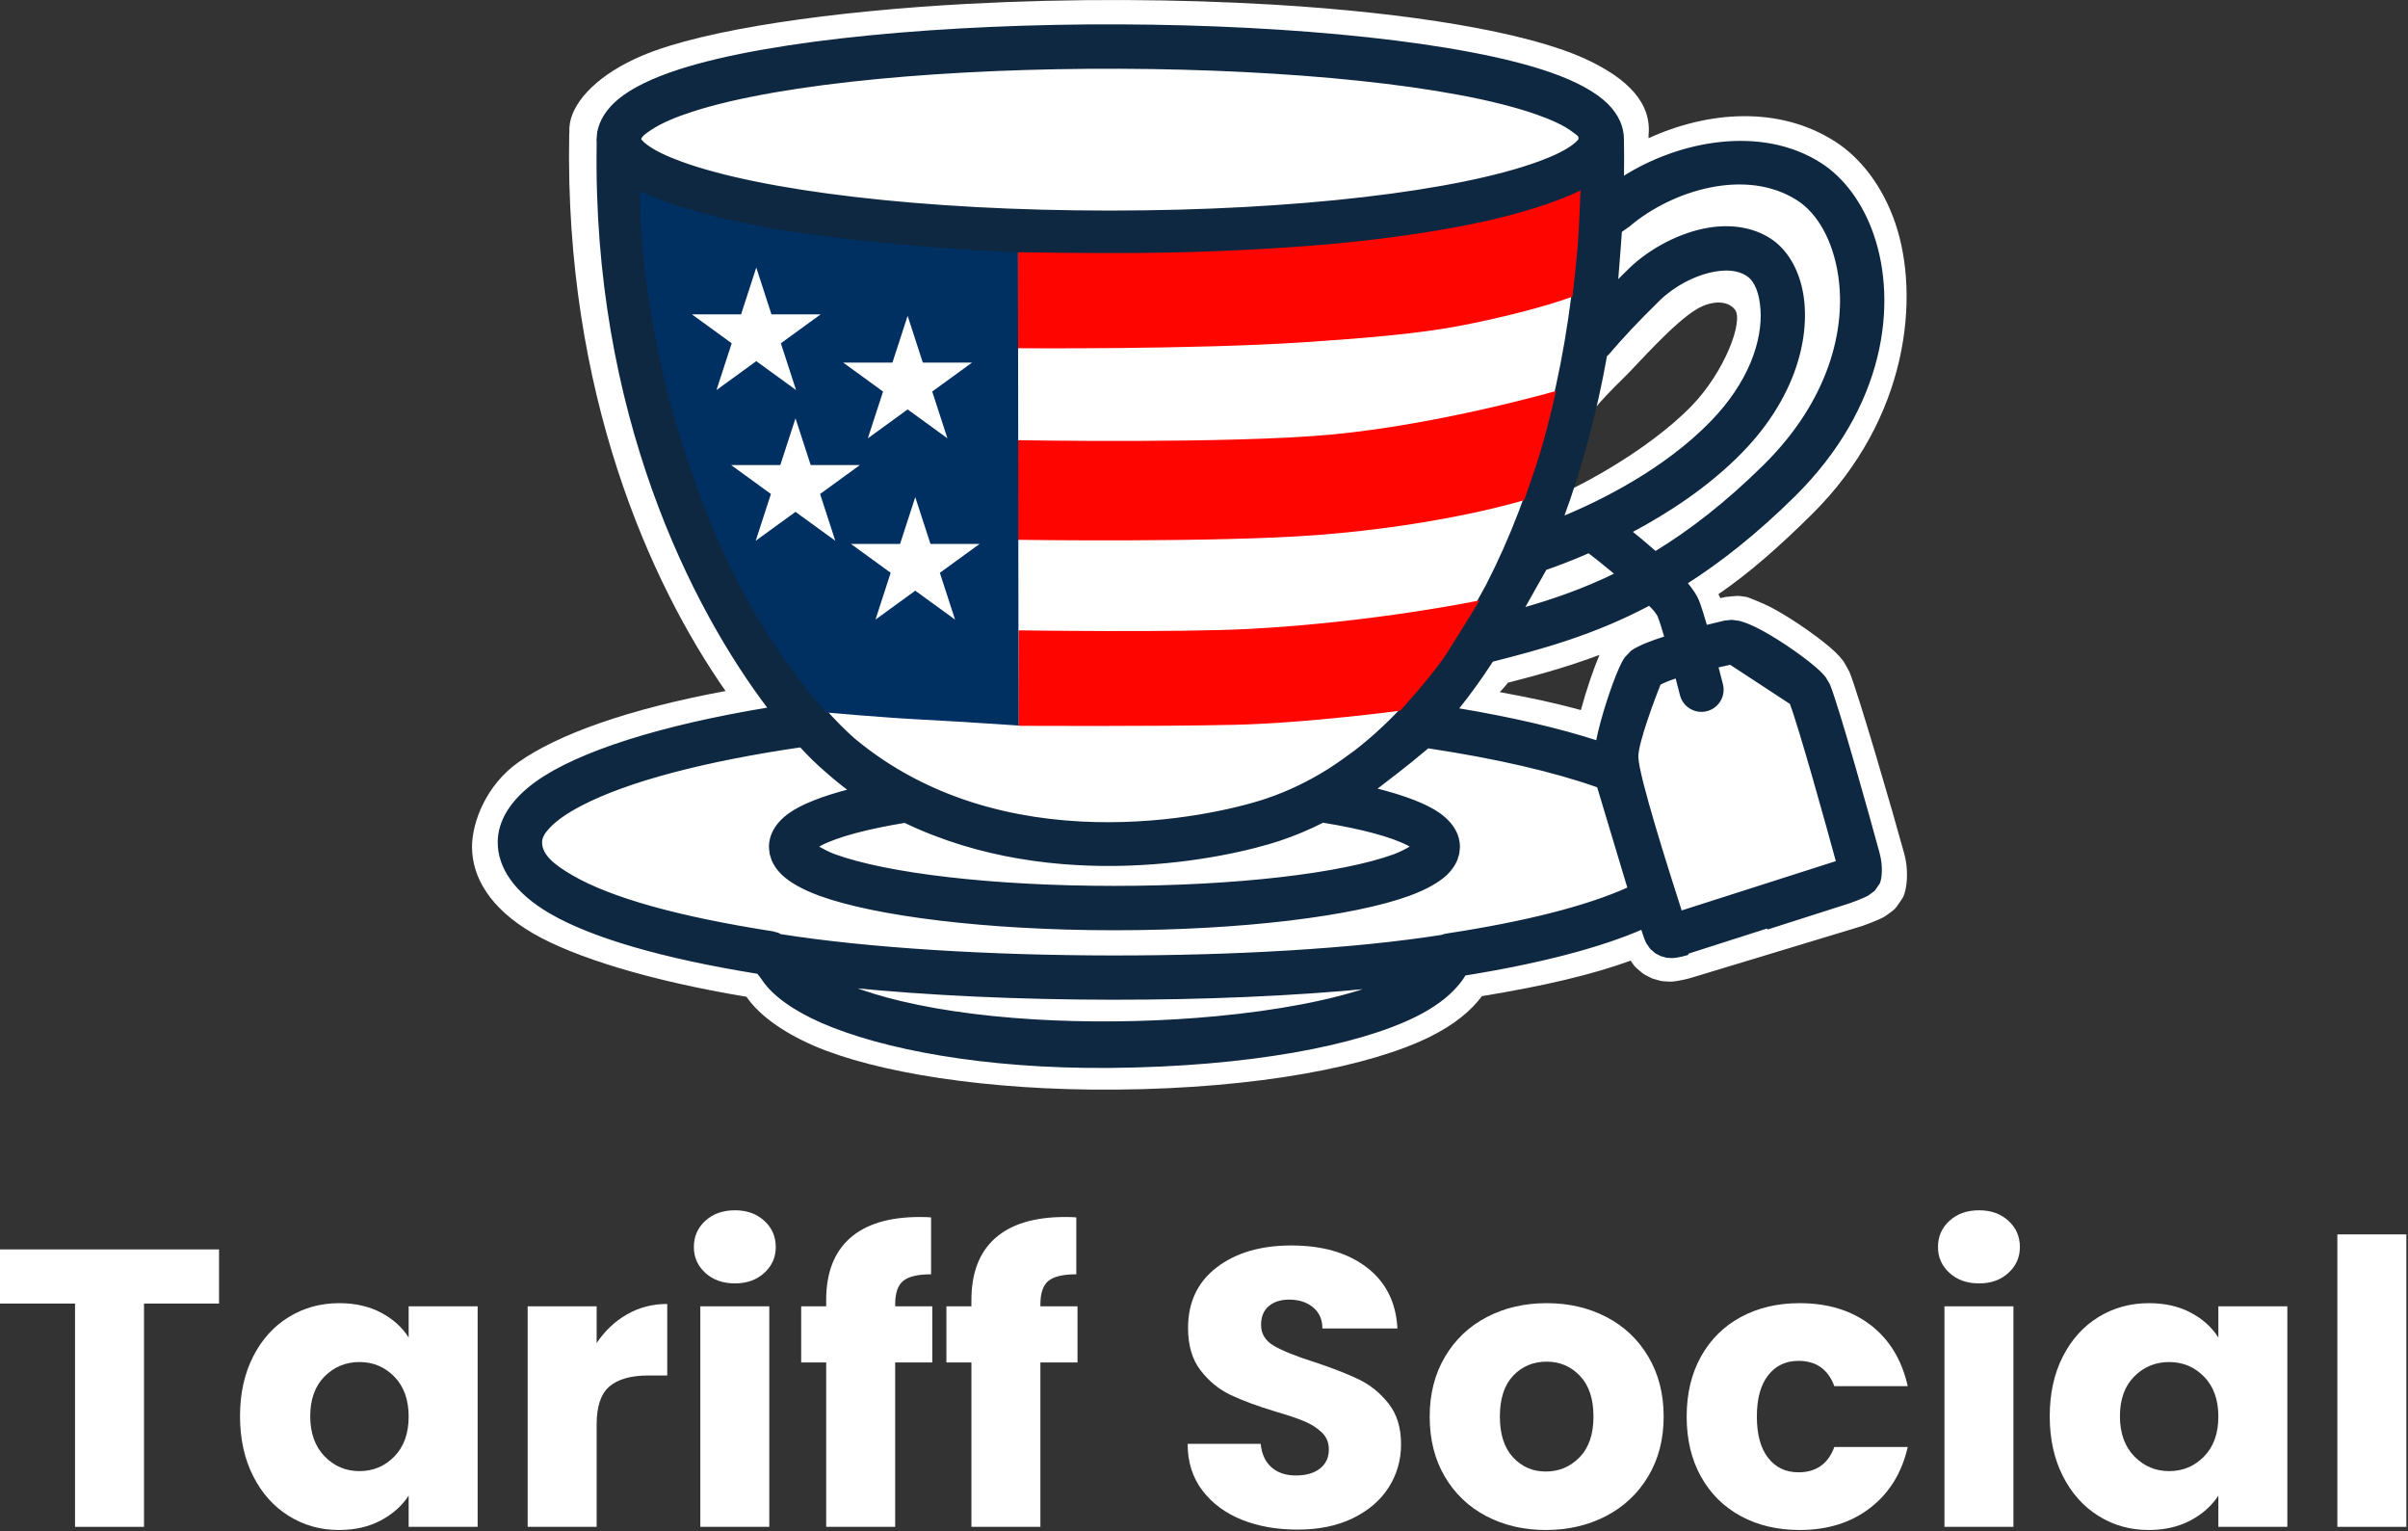 <svg xmlns="http://www.w3.org/2000/svg" xmlns:ns1="http://www.serif.com/" width="100%" height="100%" viewBox="0 0 1068 679" version="1.1" xml:space="preserve" style="fill-rule:evenodd;clip-rule:evenodd;stroke-linejoin:round;stroke-miterlimit:2;"><rect x="0" y="0" width="1068" height="679" fill="#333333" stroke="none"/><path d="M762.875,264.9c0.079,0.082 0.168,0.178 0.266,0.286c0.748,-0.178 1.435,-0.341 2.05,-0.488c0.37,-0.088 5.55,-0.56 6.223,-0.468l3.234,0.445c0.277,0.038 7.084,2.574 11.864,5.162c9.554,5.171 22.016,14.066 27.37,19.192c1.462,1.401 2.598,2.681 3.411,3.734c0.222,0.288 0.426,0.591 0.61,0.905c0,-0 2.2,3.818 2.357,4.207c4.25,10.556 19.862,64.252 24.324,80.685c2.265,8.343 0.913,15.919 -0.288,18.692c-0.221,0.513 -0.493,1.002 -0.81,1.462l-2.175,3.15c-0.547,0.793 -1.225,1.488 -2.004,2.056l-2.823,2.056c-0.283,0.205 -0.577,0.394 -0.883,0.563c-2.971,1.65 -9.54,3.98 -9.54,3.98c-0.024,0.009 -0.048,0.017 -0.072,0.025c-0.092,0.031 -0.184,0.061 -0.276,0.091c-0.042,0.013 -0.084,0.026 -0.126,0.039c-0,0 -61.265,18.556 -73.48,22.254c-1.224,0.371 -1.957,0.593 -2.087,0.632l-0.008,0.003c0,-0 -5.387,1.567 -8.942,1.673c-0.26,0.007 -0.52,0.003 -0.78,-0.013l-2.439,-0.15c-0.613,-0.038 -1.22,-0.141 -1.811,-0.309l-2.466,-0.7c-0.544,-0.155 -1.072,-0.363 -1.575,-0.622l-2.212,-1.138c-0.579,-0.297 -1.122,-0.66 -1.619,-1.081l-2.224,-1.885c-0.563,-0.477 -1.062,-1.025 -1.484,-1.63l-1.241,-1.778c-17.148,6.256 -38.501,11.23 -65.945,15.741c-4.674,6.324 -12.164,12.597 -22.835,17.907c-26.374,13.123 -76.197,23.005 -139.597,23.538c-57.421,0.483 -106.796,-7.733 -133.828,-19.44c-14.959,-6.478 -24.831,-14.326 -29.751,-21.493c-0.052,-0.076 -0.104,-0.152 -0.155,-0.228c-42.731,-7.096 -76.373,-17.49 -94.632,-28.079c-19.302,-11.195 -27.116,-25.114 -27.116,-38.39c-0,-11.113 6.403,-27.529 20.59,-37.546c17.422,-12.302 48.573,-23.545 91.855,-31.556c-33.387,-47.77 -71.45,-132.302 -69.344,-246.489c0.008,-0.449 0.033,-0.894 0.074,-1.325c-0.071,-1.362 0.014,-2.753 0.27,-4.153c1.891,-10.317 13.257,-21.847 32.143,-29.806c27.761,-11.698 84.722,-19.712 144.381,-22.917c22.49,-1.208 45.96,-1.776 69.365,-1.685c22.502,0.088 44.942,0.784 66.391,2.066c59.776,3.575 112.014,12.058 138.029,24.026c19.104,8.789 29.45,19.749 28.057,33.81c-0.046,0.457 0.022,0.905 0.04,1.341c25.999,-11.887 57.745,-14.636 82.894,1.62c11.235,7.262 20.884,19.717 26.44,35.877c11.179,32.51 6.051,86.847 -37.003,129.363c-14.79,14.605 -27.886,26.106 -41.379,35.326c0.267,0.508 0.505,0.997 0.712,1.462Zm-53.469,25.473c-14.103,5.304 -27.575,8.982 -40.587,12.317c-1.209,1.572 -2.431,2.926 -3.666,4.177c13.278,2.409 25.049,4.934 36.01,7.956c2.374,-8.843 5.708,-18.546 8.243,-24.45Zm-25.412,-67.929c13.436,-4.556 46.581,-22.29 66.099,-42.296c14.922,-15.294 23.367,-38.033 19.343,-42.933c-3.775,-4.598 -11.183,-3.489 -16.687,-0.276c-10.323,6.026 -26.598,24.723 -31.807,29.81c-14.053,13.726 -16.418,17.585 -19.373,23.256c-9.69,18.597 -17.575,32.439 -17.575,32.439Z" style="fill:#fff;"/><path d="M728.273,411.606c-18.645,8.081 -45.148,15.067 -78.625,20.447c-1.057,1.799 -2.367,3.568 -3.93,5.293c-4.046,4.577 -9.938,8.997 -17.755,12.905c-25.659,12.831 -74.175,22.232 -135.857,22.754c-55.897,0.472 -101.042,-8.381 -127.356,-19.833c-13.035,-5.672 -21.811,-12.3 -26.099,-18.575c-0.111,-0.163 -0.219,-0.325 -0.325,-0.488c-0.047,-0.073 -0.097,-0.148 -0.148,-0.225c-0.705,-0.849 -1.367,-1.709 -1.984,-2.581c-42.899,-6.921 -73.91,-16.123 -92.09,-26.718c-15.813,-9.216 -22.853,-20.212 -22.853,-31.142c-0,-9.116 5.389,-18.47 16.97,-26.688c18.577,-13.182 55.112,-24.789 102.946,-32.634c-33.724,-44.34 -78.076,-130.799 -76.022,-250.706c-0.046,-0.522 -0.069,-1.043 -0.069,-1.563l0.13,-1.385l0.006,-0.274c0.01,-0.498 0.061,-0.994 0.151,-1.484c0.005,-0.03 0.011,-0.061 0.016,-0.091c0.943,-5.01 3.919,-9.956 9.315,-14.389c5.793,-4.757 14.878,-9.21 26.714,-13.019c41.242,-13.271 118.666,-20.195 195.395,-19.897c76.506,0.298 152.285,7.801 190.88,21.314c11.387,3.987 19.828,8.672 24.858,13.583c4.918,4.801 7.174,10.077 7.216,15.46c0.096,5.754 0.097,11.473 0.006,17.154c24.61,-15.824 61.37,-23.128 87.841,-6.018c9.826,6.351 18.133,17.34 22.993,31.474c10.423,30.311 5.219,75.853 -34.924,115.494c-16.804,16.594 -32.677,29.073 -47.779,38.697c2.529,3.062 4.348,5.827 5.183,7.939c0.938,2.372 2.237,6.529 3.606,11.231c3.346,-0.822 6.261,-1.504 8.345,-2.003l3.065,-0.312l3.234,0.444c2.449,0.586 5.994,2.065 9.957,4.21c8.902,4.819 20.537,13.073 25.526,17.849c1.092,1.046 1.948,1.995 2.555,2.782l1.803,3.079c4.199,10.43 17.595,58.494 22.004,74.732c1.582,5.825 0.956,11.116 0.118,13.052l-2.175,3.15l-2.823,2.056c-2.548,1.415 -8.196,3.379 -8.196,3.379c-0.048,0.016 -0.096,0.032 -0.145,0.047c0,0 -71.635,22.908 -71.582,22.892c-0,-0 -4.038,1.227 -6.709,1.307l-2.438,-0.151l-2.466,-0.7l-2.212,-1.137l-2.224,-1.885l-1.701,-2.436c-0.443,-0.834 -0.961,-2.086 -1.642,-4.199c-0.218,-0.675 -0.453,-1.407 -0.704,-2.191Zm-373.165,-80.755c-42.573,6.22 -76.732,15.153 -97.445,25.937c-6.187,3.221 -11.063,6.528 -14.33,10.056c-2.018,2.18 -3.412,4.28 -3.412,6.599c-0,5.729 5.297,10.181 13.585,15.011c17.406,10.145 47.57,18.493 89.298,24.993l2.285,0.64l0.961,0.559c79.019,12.527 215.357,12.684 293.455,0.35c0.673,-0.275 1.382,-0.472 2.115,-0.584c34.995,-5.336 62.304,-12.269 80.734,-20.591l-13.57,-45.142c-19.654,-6.962 -45.399,-12.877 -75.452,-17.4c-3.366,2.841 -10.386,8.661 -18.522,14.812c-1.631,1.304 -3.277,2.572 -4.937,3.804c12.987,3.219 22.721,7.011 28.31,10.949c6.369,4.487 8.842,9.802 8.842,14.667l-0.302,2.957l-0.842,2.738c-0.871,2.109 -2.295,4.247 -4.409,6.281c-3.322,3.196 -8.899,6.442 -16.602,9.25c-24.482,8.924 -73.783,15.221 -130.587,15.221c-56.805,-0 -106.106,-6.297 -130.588,-15.221c-7.702,-2.808 -13.28,-6.054 -16.601,-9.25c-2.115,-2.034 -3.539,-4.172 -4.409,-6.281l-0.842,-2.738l-0.303,-2.957c0,-4.87 2.48,-10.192 8.866,-14.683c5.322,-3.743 14.389,-7.353 26.436,-10.464c-3.755,-2.826 -7.392,-5.777 -11.02,-9.026c-3.133,-2.693 -6.751,-6.195 -10.714,-10.487Zm291.191,-16.421c23.88,3.974 44.855,8.852 62.044,14.397c1.977,-10.195 6.898,-25.055 10.142,-32.31c0.949,-2.124 1.816,-3.721 2.439,-4.651l2.884,-3.019c3.089,-2.161 8.692,-4.324 14.908,-6.284c-1.139,-3.893 -2.206,-7.277 -3.001,-9.288c-0.569,-1.44 -2.157,-3.227 -4.183,-5.278c-25.09,13.263 -48.063,19.422 -69.733,24.931c-4.909,7.602 -10.082,14.78 -15.5,21.502Zm-45.191,18.715c16.989,-13.11 32.286,-30.477 45.531,-51.16c1.319,-2.061 2.618,-4.154 3.897,-6.28c2.545,-4.385 5.77,-10.297 8.962,-16.087c21.411,-41.506 35.542,-92.945 40.081,-149.409c0.139,-1.816 0.267,-3.518 0.38,-5.056c0.164,-2.353 0.312,-4.715 0.443,-7.084c-0.041,-0.699 -0.005,-1.402 0.111,-2.096c0.196,-3.838 0.348,-7.696 0.455,-11.574c-3.487,1.806 -7.505,3.557 -12.036,5.215c-36.874,13.497 -111.142,22.923 -196.701,22.923c-85.558,-0 -159.826,-9.426 -196.701,-22.923c-4.338,-1.588 -8.207,-3.26 -11.588,-4.985c3.399,114.615 50.517,194.238 80.697,228.995c0.359,0.301 0.698,0.632 1.015,0.992c4.369,4.971 8.554,9.166 12.753,12.917c0.08,0.068 0.161,0.135 0.241,0.202c65.892,55.084 157.793,35.298 183.045,26.832c9.631,-3.229 18.903,-7.694 27.772,-13.278c3.946,-2.545 7.892,-5.342 11.643,-8.144Zm-14.368,31.112c-6.224,3.149 -12.6,5.828 -19.111,8.011c-23.521,7.886 -99.602,24.183 -166.323,-7.934c-16.723,2.774 -29.791,6.176 -37.539,10.205c-0.457,0.237 -0.941,0.532 -1.408,0.838c2.014,1.201 4.93,2.798 7.73,3.818c23.275,8.485 70.19,14.093 124.194,14.093c54.004,-0 100.918,-5.608 124.193,-14.093c2.801,-1.02 5.717,-2.617 7.731,-3.818c-0.46,-0.302 -0.936,-0.592 -1.386,-0.827c-7.722,-4.022 -20.75,-7.42 -37.425,-10.193c-0.242,-0.04 -0.458,-0.073 -0.656,-0.1Zm75.84,-72.546c0.361,-0.314 0.555,-0.537 0.571,-0.554c0.151,-0.156 0.294,-0.311 0.429,-0.467l-0.831,0.756c-0.056,0.088 -0.112,0.176 -0.169,0.265Zm2.954,-4.624l-1.47,3.003c0.762,-1.02 1.216,-2.036 1.47,-3.003Zm27.488,-57.599c17.226,-7.119 45.189,-20.938 65.925,-42.191c17.106,-17.534 23.289,-36.062 22.376,-50.031c-0.462,-7.067 -2.489,-12.844 -6.42,-15.385c-4.001,-2.586 -8.987,-2.83 -14.023,-2.004c-9.287,1.525 -18.813,6.843 -25.099,12.983c-9.533,9.31 -16.919,17.249 -22.668,24.047l-0.829,0.68c-4.543,25.5 -11.048,49.628 -19.262,71.901Zm-29.899,61.369l0.12,-0.148c0.609,-0.922 1.395,-2.179 2.306,-3.679c0.008,-0.031 0.015,-0.062 0.023,-0.093l-0.023,0.018c-0.647,1.06 -1.299,2.112 -1.955,3.156c-0.032,0.056 -0.063,0.112 -0.096,0.169c-0.017,0.031 -0.05,0.076 -0.095,0.134c-0.093,0.148 -0.186,0.295 -0.28,0.443Zm80.43,9.341c-2.927,0.945 -5.537,1.952 -7.491,3.004c-1.859,4.718 -10.163,26.192 -9.919,32.564c0.343,8.954 13.52,50.3 19.39,68.537l68.605,-21.939l0.684,-0.27c-4.429,-16.268 -16.161,-58.548 -20.54,-70.309l-26.804,-17.551c-1.656,0.374 -3.661,0.81 -5.865,1.301c1.072,4.055 1.857,7.123 2.078,8.016c1.236,5.002 -1.822,10.066 -6.823,11.302c-5.002,1.236 -10.066,-1.822 -11.302,-6.823c-0.213,-0.86 -0.976,-3.874 -2.013,-7.832Zm-25.393,-188.243c-0.311,4.039 -0.67,8.581 -1.026,13.106c1.784,-1.8 3.65,-3.652 5.602,-5.558c8.784,-8.579 22.142,-15.919 35.12,-18.049c9.809,-1.611 19.388,-0.291 27.182,4.747c6.122,3.957 11.159,11.12 13.534,20.751c4.528,18.367 -0.561,47.04 -26.262,73.383c-14.782,15.15 -32.894,26.882 -48.966,35.4c3.367,2.72 7.182,5.896 10.897,9.17c15.213,-9.272 31.257,-21.572 48.314,-38.415c28.884,-28.524 37.018,-60.41 33.13,-85.005c-2.358,-14.92 -9.018,-27.054 -18.216,-32.999c-23.166,-14.974 -56.321,-4.309 -74.705,11.266c-0.412,0.349 -2.225,1.612 -3.909,2.771c-0.074,1.101 -0.164,2.368 -0.267,3.764c-0.132,1.895 -0.275,3.784 -0.428,5.668Zm-13.515,132.797c-8.627,3.77 -15.486,6.251 -19.151,7.496c-1.5,2.683 -5.616,10.03 -10.002,17.719c13.133,-3.753 26.833,-8.426 41.276,-15.487c-4.917,-4.139 -9.486,-7.73 -12.123,-9.728Zm-4.197,-184.461c-0.596,-0.694 -1.54,-1.317 -2.526,-2.075c-3.804,-2.925 -9.408,-5.516 -16.409,-7.968c-37.354,-13.078 -110.737,-19.977 -184.783,-20.264c-74.442,-0.29 -149.59,6.123 -189.602,18.999c-7.723,2.485 -14.026,5.158 -18.527,8.161c-2.27,1.514 -4.161,2.756 -4.744,4.438l-0.004,0.191c0.157,0.24 0.413,0.615 0.625,0.85c0.54,0.597 1.2,1.178 1.958,1.76c3.557,2.735 8.831,5.253 15.512,7.698c35.663,13.054 107.536,21.786 190.283,21.786c82.748,-0 154.621,-8.732 190.284,-21.786c6.68,-2.445 11.954,-4.963 15.512,-7.698c0.758,-0.582 1.418,-1.163 1.958,-1.76c0.23,-0.255 0.511,-0.673 0.662,-0.907c-0.104,-0.476 -0.17,-0.952 -0.199,-1.425Zm-323.737,377.079c6.878,2.719 14.647,5.055 23.075,7.051c39.621,9.379 93.337,11.057 139.984,6.618c26.621,-2.533 50.924,-7.024 68.824,-13.343c-69.084,6.875 -162.411,6.751 -231.883,-0.326Zm274.903,-17.391c-0.637,-1.497 -1.33,-2.234 -1.788,-2.613c0.103,0.106 0.203,0.215 0.301,0.326c0.25,0.283 0.48,0.578 0.691,0.884l0.102,0.113l0.078,0.159c0.232,0.364 0.438,0.742 0.616,1.131Z" style="fill:#0e2841;;stroke:#0e2841;stroke-width:1"/><g><path d="M690.108,173.361c0,-0 -2.81,12.905 -6.248,24.764c-2.502,8.632 -7.851,23.64 -7.851,23.64c-0,0 -36.155,11.221 -92.072,15.479c-44.795,3.411 -132.432,2.098 -132.432,2.098l-0,-44.169c-0,0 94.007,1.677 138.77,-2.477c48.273,-4.479 99.833,-19.335 99.833,-19.335Z" style="fill:#ff0500;"/><path d="M700.976,84.407c-0,-0 -0.515,15.618 -1.205,24.34c-0.677,8.553 -2.357,22.789 -2.357,22.789c0,-0 -16.824,6.466 -49.231,12.788c-18.618,3.633 -43.476,5.672 -70.149,7.443c-49.246,3.268 -126.529,2.631 -126.529,2.631l-0.017,-42.568c0,-0 30.206,0.585 59.329,0.271c24.43,-0.264 52.073,-1.654 73.617,-3.397c21.349,-1.726 45.296,-4.833 65.372,-8.753c35.126,-6.859 51.17,-15.544 51.17,-15.544Z" style="fill:#ff0500;"/><path d="M656.19,266.214c-0,0 -6.674,11.139 -14.542,23.484c-6.071,9.528 -20.637,25.411 -20.637,25.411c0,-0 -41.272,5.487 -72.73,6.24c-34.401,0.823 -96.606,0.455 -96.606,0.455l0.086,-42.321c0,0 70.674,1.07 102.64,-0.651c55.601,-2.994 101.789,-12.618 101.789,-12.618Z" style="fill:#ff0500;"/><path d="M451.503,111.827l0.249,209.89c0,-0 -24.988,-1.751 -44.123,-2.731c-15.731,-0.806 -41.152,-3.066 -41.152,-3.066c0,-0 -15.205,-16.224 -31.397,-43.639c-9.169,-15.525 -18.368,-34.852 -26.01,-56.323c-4.111,-11.554 -7.625,-22.121 -10.506,-32.59c-16.108,-58.54 -14.594,-98.757 -14.594,-98.757c-0,0 23.408,13.412 88.508,20.98c45.972,5.344 79.025,6.236 79.025,6.236Z" style="fill:#002f62;"/><clipPath id="_clip1"><path d="M451.503,111.827l0.249,209.89c0,-0 -24.988,-1.751 -44.123,-2.731c-15.731,-0.806 -41.152,-3.066 -41.152,-3.066c0,-0 -15.205,-16.224 -31.397,-43.639c-9.169,-15.525 -18.368,-34.852 -26.01,-56.323c-4.111,-11.554 -7.625,-22.121 -10.506,-32.59c-16.108,-58.54 -14.594,-98.757 -14.594,-98.757c-0,0 23.408,13.412 88.508,20.98c45.972,5.344 79.025,6.236 79.025,6.236Z"/></clipPath><g clip-path="url(#_clip1)"><path d="M335.423,118.637l6.741,20.745l21.813,0l-17.647,12.821l6.74,20.746l-17.647,-12.822l-17.647,12.822l6.741,-20.746l-17.647,-12.821l21.813,0l6.74,-20.745Zm67.131,21.402l6.741,20.745l21.813,-0l-17.647,12.821l6.74,20.745l-17.647,-12.821l-17.647,12.821l6.741,-20.745l-17.647,-12.821l21.813,-0l6.74,-20.745Zm3.388,80.372l6.74,20.745l21.813,0l-17.647,12.821l6.74,20.746l-17.646,-12.822l-17.647,12.822l6.74,-20.746l-17.647,-12.821l21.813,0l6.741,-20.745Zm-53.12,-34.951l6.741,20.745l21.812,-0l-17.647,12.821l6.741,20.745l-17.647,-12.821l-17.647,12.821l6.741,-20.745l-17.647,-12.821l21.812,-0l6.741,-20.745Z" style="fill:#fff;"/></g></g><g id="FULL-COLOUR-VERTICAL" ns1:id="FULL COLOUR VERTICAL"><g><path d="M97.155,553.969l-0,24.006l-33.28,0l0,99.003l-30.596,0l0,-99.003l-33.279,0l0,-24.006l97.155,0Z" style="fill:#fff;fill-rule:nonzero;"/><path d="M106.458,627.915c0,-10.047 1.939,-18.866 5.815,-26.459c3.877,-7.594 9.155,-13.435 15.835,-17.523c6.68,-4.089 14.135,-6.133 22.365,-6.133c7.038,-0 13.211,1.402 18.519,4.205c5.308,2.804 9.393,6.484 12.256,11.04l-0,-13.843l30.595,-0l0,97.776l-30.595,0l-0,-13.843c-2.982,4.556 -7.127,8.236 -12.435,11.04c-5.308,2.803 -11.481,4.205 -18.519,4.205c-8.111,0 -15.506,-2.073 -22.186,-6.22c-6.68,-4.148 -11.958,-10.047 -15.835,-17.698c-3.876,-7.652 -5.815,-16.501 -5.815,-26.547Zm74.79,0.175c-0,-7.476 -2.117,-13.376 -6.352,-17.698c-4.234,-4.322 -9.393,-6.483 -15.477,-6.483c-6.083,-0 -11.242,2.132 -15.476,6.395c-4.235,4.264 -6.352,10.134 -6.352,17.611c-0,7.476 2.117,13.405 6.352,17.785c4.234,4.381 9.393,6.571 15.476,6.571c6.084,0 11.243,-2.161 15.477,-6.483c4.235,-4.322 6.352,-10.222 6.352,-17.698Z" style="fill:#fff;fill-rule:nonzero;"/><path d="M264.625,595.498c3.579,-5.374 8.052,-9.608 13.42,-12.704c5.367,-3.096 11.331,-4.644 17.892,-4.644l-0,31.716l-8.41,0c-7.634,0 -13.359,1.607 -17.176,4.819c-3.817,3.213 -5.726,8.849 -5.726,16.91l0,45.383l-30.595,0l-0,-97.776l30.595,-0l0,16.296Z" style="fill:#fff;fill-rule:nonzero;"/><path d="M325.996,569.039c-5.368,-0 -9.752,-1.548 -13.151,-4.644c-3.4,-3.096 -5.099,-6.921 -5.099,-11.477c-0,-4.673 1.699,-8.557 5.099,-11.653c3.399,-3.096 7.783,-4.643 13.151,-4.643c5.248,-0 9.572,1.547 12.971,4.643c3.4,3.096 5.1,6.98 5.1,11.653c-0,4.556 -1.7,8.381 -5.1,11.477c-3.399,3.096 -7.723,4.644 -12.971,4.644Zm15.208,10.163l-0,97.776l-30.596,0l0,-97.776l30.596,-0Z" style="fill:#fff;fill-rule:nonzero;"/><path d="M413.488,604.084l-16.46,-0l-0,72.894l-30.596,0l-0,-72.894l-11.093,-0l-0,-24.882l11.093,-0l-0,-2.804c-0,-12.032 3.519,-21.173 10.556,-27.423c7.038,-6.25 17.356,-9.375 30.954,-9.375c2.266,0 3.936,0.059 5.01,0.176l-0,25.232c-5.845,0 -9.96,0.968 -12.346,2.903c-2.386,1.934 -3.578,5.406 -3.578,10.415l-0,0.876l16.46,-0l0,24.882Z" style="fill:#fff;fill-rule:nonzero;"/><path d="M477.9,604.084l-16.461,-0l0,72.894l-30.595,0l-0,-72.894l-11.093,-0l-0,-24.882l11.093,-0l-0,-2.804c-0,-12.032 3.519,-21.173 10.556,-27.423c7.038,-6.25 17.356,-9.375 30.954,-9.375c2.266,0 3.936,0.059 5.009,0.176l0,25.232c-5.844,0 -9.96,0.968 -12.345,2.903c-2.386,1.934 -3.579,5.406 -3.579,10.415l0,0.876l16.461,-0l0,24.882Z" style="fill:#fff;fill-rule:nonzero;"/><path d="M575.505,678.205c-9.202,-0 -17.448,-1.46 -24.739,-4.381c-7.289,-2.92 -13.115,-7.243 -17.478,-12.967c-4.361,-5.724 -6.542,-12.616 -6.542,-20.676l32.385,-0c0.477,4.556 2.087,8.031 4.831,10.426c2.743,2.394 6.322,3.592 10.735,3.592c4.533,-0 8.111,-1.022 10.735,-3.067c2.624,-2.044 3.937,-4.877 3.937,-8.498c-0,-3.037 -1.044,-5.549 -3.132,-7.535c-2.087,-1.986 -4.652,-3.621 -7.693,-4.906c-3.042,-1.285 -7.366,-2.746 -12.972,-4.381c-8.111,-2.453 -14.731,-4.906 -19.86,-7.359c-5.129,-2.454 -9.543,-6.075 -13.241,-10.865c-3.697,-4.789 -5.546,-11.039 -5.546,-18.749c-0,-11.448 4.234,-20.414 12.703,-26.897c8.469,-6.483 19.503,-9.725 33.101,-9.725c13.836,-0 24.989,3.242 33.458,9.725c8.469,6.483 13.002,15.507 13.598,27.072l-33.279,0c-0,-3.971 -1.381,-7.096 -4.143,-9.374c-2.761,-2.278 -6.303,-3.417 -10.627,-3.417c-3.722,-0 -6.723,0.964 -9.004,2.891c-2.282,1.928 -3.422,4.702 -3.422,8.323c-0,3.972 1.908,7.068 5.725,9.287c3.817,2.22 9.781,4.615 17.892,7.185c8.111,2.687 14.702,5.257 19.771,7.71c5.07,2.453 9.453,6.016 13.151,10.689c3.698,4.672 5.547,10.688 5.547,18.048c-0,7.009 -1.823,13.376 -5.469,19.1c-3.643,5.724 -8.931,10.28 -15.862,13.667c-6.932,3.388 -15.118,5.082 -24.56,5.082Z" style="fill:#fff;fill-rule:nonzero;"/><path d="M685.629,678.38c-9.782,0 -18.579,-2.044 -26.391,-6.133c-7.813,-4.088 -13.956,-9.929 -18.429,-17.523c-4.473,-7.593 -6.71,-16.471 -6.71,-26.634c0,-10.046 2.266,-18.895 6.799,-26.547c4.533,-7.651 10.735,-13.522 18.608,-17.61c7.872,-4.089 16.699,-6.133 26.48,-6.133c9.781,-0 18.608,2.044 26.481,6.133c7.872,4.088 14.075,9.959 18.608,17.61c4.532,7.652 6.799,16.501 6.799,26.547c-0,10.046 -2.296,18.895 -6.889,26.547c-4.592,7.651 -10.854,13.522 -18.787,17.61c-7.932,4.089 -16.788,6.133 -26.569,6.133Zm-0,-25.933c5.844,-0 10.824,-2.103 14.939,-6.309c4.116,-4.205 6.173,-10.221 6.173,-18.048c0,-7.827 -1.998,-13.843 -5.994,-18.048c-3.996,-4.206 -8.916,-6.309 -14.761,-6.309c-5.964,0 -10.914,2.074 -14.85,6.221c-3.936,4.147 -5.905,10.192 -5.905,18.136c0,7.827 1.939,13.843 5.815,18.048c3.877,4.206 8.738,6.309 14.583,6.309Z" style="fill:#fff;fill-rule:nonzero;"/><path d="M748.072,628.09c0,-10.163 2.117,-19.041 6.352,-26.634c4.234,-7.594 10.139,-13.435 17.713,-17.523c7.575,-4.089 16.252,-6.133 26.033,-6.133c12.525,-0 22.992,3.212 31.401,9.637c8.409,6.425 13.926,15.479 16.55,27.161l-32.563,-0c-2.744,-7.477 -8.052,-11.215 -15.924,-11.215c-5.607,0 -10.08,2.132 -13.42,6.396c-3.339,4.264 -5.009,10.367 -5.009,18.311c-0,7.944 1.67,14.047 5.009,18.311c3.34,4.264 7.813,6.396 13.42,6.396c7.872,-0 13.18,-3.738 15.924,-11.215l32.563,0c-2.624,11.449 -8.17,20.444 -16.639,26.985c-8.469,6.542 -18.906,9.813 -31.312,9.813c-9.781,0 -18.458,-2.044 -26.033,-6.133c-7.574,-4.088 -13.479,-9.929 -17.713,-17.523c-4.235,-7.593 -6.352,-16.471 -6.352,-26.634Z" style="fill:#fff;fill-rule:nonzero;"/><path d="M877.791,569.039c-5.368,-0 -9.752,-1.548 -13.151,-4.644c-3.4,-3.096 -5.099,-6.921 -5.099,-11.477c-0,-4.673 1.699,-8.557 5.099,-11.653c3.399,-3.096 7.783,-4.643 13.151,-4.643c5.248,-0 9.572,1.547 12.971,4.643c3.4,3.096 5.1,6.98 5.1,11.653c-0,4.556 -1.7,8.381 -5.1,11.477c-3.399,3.096 -7.723,4.644 -12.971,4.644Zm15.208,10.163l-0,97.776l-30.596,0l0,-97.776l30.596,-0Z" style="fill:#fff;fill-rule:nonzero;"/><path d="M909.102,627.915c-0,-10.047 1.938,-18.866 5.815,-26.459c3.876,-7.594 9.155,-13.435 15.834,-17.523c6.68,-4.089 14.135,-6.133 22.366,-6.133c7.037,-0 13.21,1.402 18.518,4.205c5.308,2.804 9.393,6.484 12.256,11.04l0,-13.843l30.596,-0l-0,97.776l-30.596,0l0,-13.843c-2.982,4.556 -7.127,8.236 -12.435,11.04c-5.308,2.803 -11.481,4.205 -18.518,4.205c-8.111,0 -15.507,-2.073 -22.187,-6.22c-6.679,-4.148 -11.958,-10.047 -15.834,-17.698c-3.877,-7.652 -5.815,-16.501 -5.815,-26.547Zm74.789,0.175c0,-7.476 -2.117,-13.376 -6.352,-17.698c-4.234,-4.322 -9.393,-6.483 -15.476,-6.483c-6.084,-0 -11.243,2.132 -15.477,6.395c-4.234,4.264 -6.352,10.134 -6.352,17.611c0,7.476 2.118,13.405 6.352,17.785c4.234,4.381 9.393,6.571 15.477,6.571c6.083,0 11.242,-2.161 15.476,-6.483c4.235,-4.322 6.352,-10.222 6.352,-17.698Z" style="fill:#fff;fill-rule:nonzero;"/><rect x="1036.67" y="547.31" width="30.596" height="129.668" style="fill:#fff;fill-rule:nonzero;"/></g></g></svg>